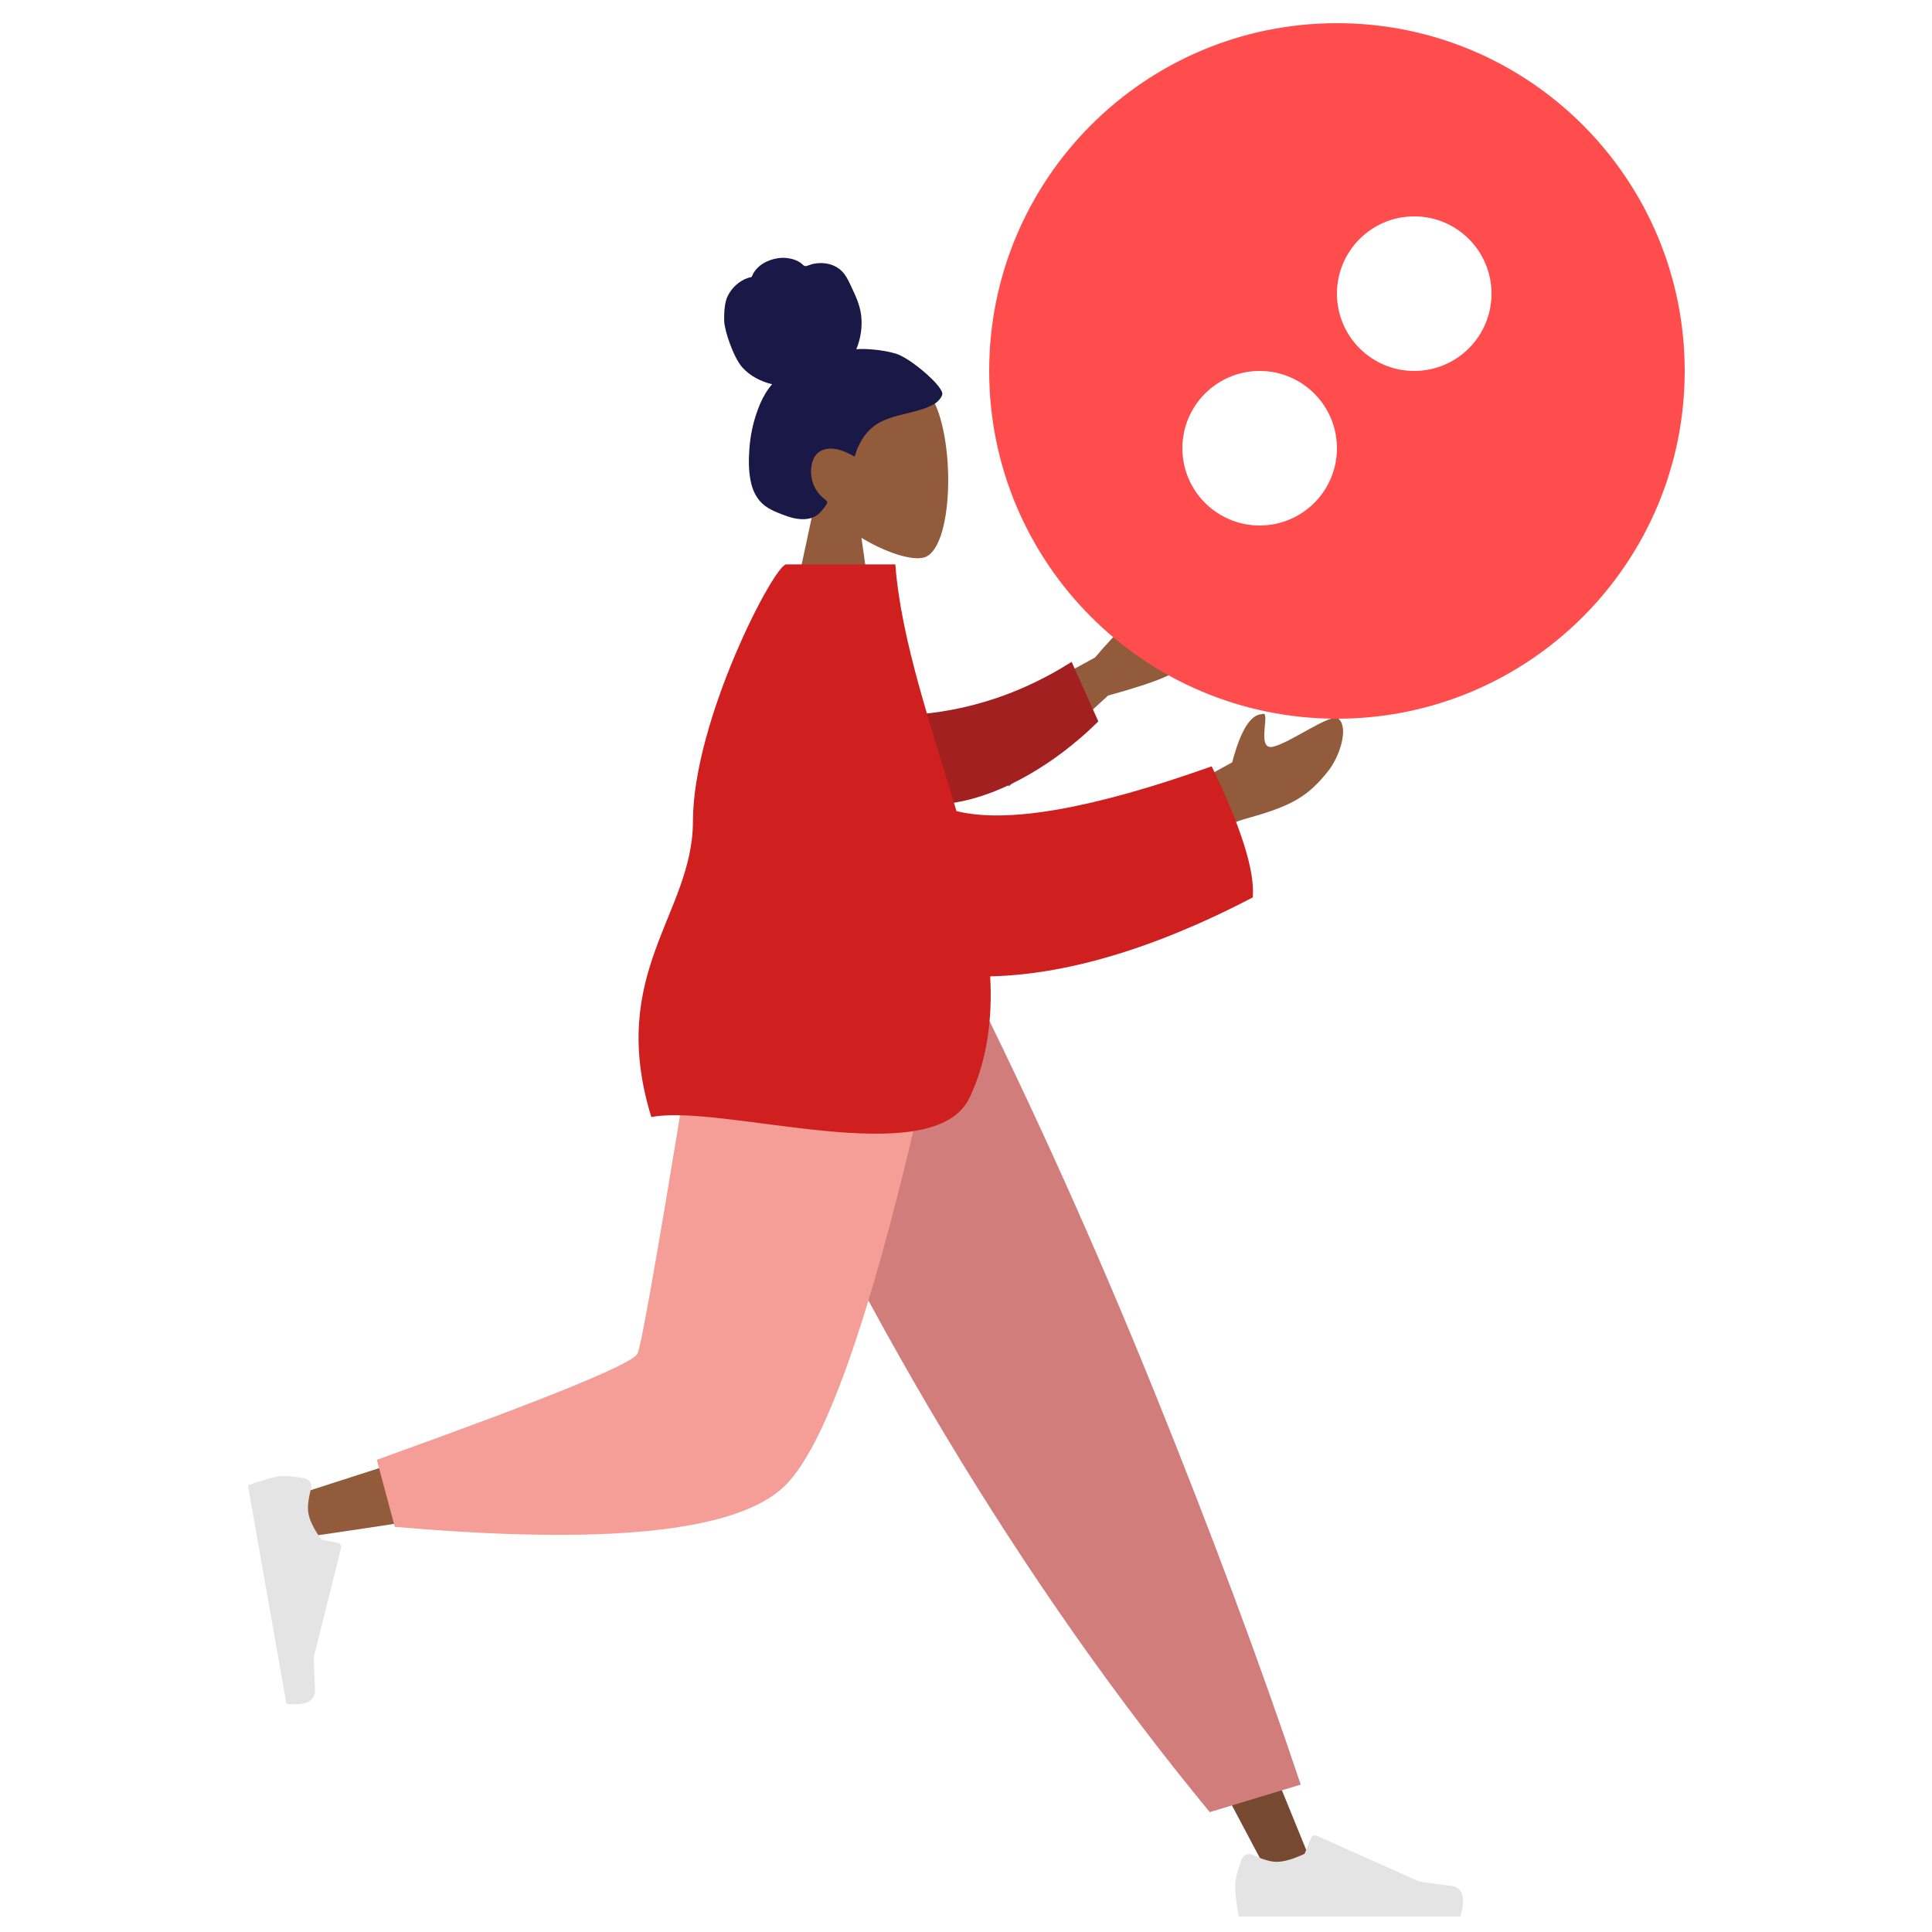 <svg width="250" height="250" viewBox="0 0 250 250" fill="none" xmlns="http://www.w3.org/2000/svg">
<path fill-rule="evenodd" clip-rule="evenodd" d="M105.537 64.637C103.193 61.886 101.607 58.515 101.872 54.737C102.636 43.852 117.788 46.247 120.735 51.741C123.682 57.234 123.332 71.169 119.523 72.151C118.004 72.543 114.768 71.584 111.474 69.598L113.541 84.224H101.335L105.537 64.637Z" fill="#915B3C"/>
<path fill-rule="evenodd" clip-rule="evenodd" d="M115.913 45.757C114.245 45.248 111.824 45.076 110.805 45.193C111.385 43.804 111.615 42.258 111.427 40.752C111.245 39.288 110.591 38.043 109.987 36.737C109.708 36.135 109.392 35.537 108.921 35.076C108.441 34.607 107.834 34.298 107.197 34.15C106.545 33.999 105.864 34.011 105.211 34.149C104.922 34.209 104.663 34.341 104.38 34.415C104.09 34.49 103.949 34.309 103.739 34.126C103.232 33.687 102.488 33.47 101.846 33.392C101.126 33.305 100.379 33.413 99.692 33.65C99.024 33.881 98.382 34.255 97.899 34.8C97.683 35.042 97.488 35.319 97.361 35.624C97.309 35.749 97.301 35.823 97.176 35.869C97.06 35.911 96.925 35.912 96.806 35.953C95.653 36.343 94.668 37.233 94.132 38.377C93.819 39.044 93.67 40.218 93.711 41.534C93.752 42.851 94.94 46.285 96.052 47.538C97.044 48.656 98.502 49.394 99.91 49.717C98.976 50.785 98.354 52.119 97.894 53.476C97.394 54.95 97.085 56.482 96.971 58.043C96.863 59.526 96.853 61.094 97.2 62.545C97.525 63.902 98.221 65.015 99.382 65.722C99.914 66.045 100.486 66.288 101.061 66.51C101.628 66.729 102.197 66.942 102.791 67.065C103.916 67.297 105.211 67.257 106.077 66.362C106.39 66.04 106.733 65.635 106.961 65.24C107.043 65.099 107.092 65.006 106.992 64.867C106.873 64.701 106.68 64.574 106.527 64.445C105.654 63.704 105.114 62.716 104.978 61.542C104.839 60.351 105.159 58.813 106.318 58.293C107.747 57.651 109.322 58.388 110.593 59.075C111.133 57.169 112.242 55.452 113.981 54.578C115.904 53.611 118.111 53.497 120.088 52.667C120.603 52.451 121.128 52.206 121.507 51.765C121.665 51.581 121.851 51.342 121.915 51.098C121.998 50.778 121.791 50.51 121.632 50.261C120.787 48.938 117.581 46.266 115.913 45.757Z" fill="#191847"/>
<path fill-rule="evenodd" clip-rule="evenodd" d="M98.283 126.44L136.077 189.624L164.411 243.041H170.514L123.039 126.44L98.283 126.44Z" fill="#784931"/>
<path fill-rule="evenodd" clip-rule="evenodd" d="M160.679 240.575C160.11 242.094 159.826 243.231 159.826 243.985C159.826 244.902 159.979 246.24 160.284 248C161.348 248 170.911 248 188.971 248C189.717 245.536 189.287 244.205 187.68 244.008C186.074 243.812 184.74 243.635 183.678 243.476L170.344 237.532C170.088 237.418 169.787 237.533 169.673 237.79C169.671 237.794 169.669 237.798 169.667 237.803L168.81 239.882C167.323 240.576 166.115 240.922 165.185 240.922C164.43 240.922 163.387 240.617 162.056 240.007L162.056 240.007C161.545 239.773 160.941 239.997 160.707 240.508C160.697 240.53 160.688 240.552 160.679 240.575Z" fill="#E4E4E4"/>
<path fill-rule="evenodd" clip-rule="evenodd" d="M156.542 234.487L168.311 230.927C163.155 215.512 156.835 198.548 149.351 180.035C141.867 161.523 133.83 143.657 125.24 126.44H91.998C101.549 148.219 111.675 168.009 122.374 185.808C133.074 203.608 144.463 219.834 156.542 234.487Z" fill="#D17D7B"/>
<path fill-rule="evenodd" clip-rule="evenodd" d="M95.799 126.44C92.232 148.643 85.352 177.011 84.703 177.886C84.27 178.47 68.688 183.691 37.955 193.551L39.274 198.932C75.922 193.645 95.232 189.542 97.205 186.625C100.164 182.249 114.939 147.681 120.662 126.44H95.799Z" fill="#915B3C"/>
<path fill-rule="evenodd" clip-rule="evenodd" d="M48.758 188.898L51.08 197.566C78.491 199.97 95.286 198.233 101.466 192.355C107.645 186.477 114.688 164.505 122.594 126.44H90.897C85.888 157.61 83.087 173.849 82.495 175.158C81.904 176.466 70.658 181.046 48.758 188.898Z" fill="#F49E97"/>
<path fill-rule="evenodd" clip-rule="evenodd" d="M39.46 191.309C37.866 191.012 36.697 190.929 35.954 191.06C35.051 191.219 33.759 191.602 32.08 192.209C32.264 193.257 33.925 202.674 37.061 220.46C39.618 220.766 40.853 220.111 40.768 218.496C40.682 216.88 40.626 215.535 40.597 214.461L44.135 200.298C44.203 200.026 44.038 199.749 43.765 199.681C43.761 199.68 43.756 199.679 43.751 199.678L41.555 199.195C40.614 197.851 40.062 196.722 39.901 195.806C39.77 195.062 39.889 193.982 40.259 192.566L40.259 192.566C40.4 192.022 40.075 191.466 39.531 191.324C39.508 191.318 39.484 191.313 39.46 191.309Z" fill="#E4E4E4"/>
<path fill-rule="evenodd" clip-rule="evenodd" d="M124.038 94.753L141.692 85.084C144.628 81.597 147.521 78.89 150.37 76.961C151.241 76.597 152.763 76.377 151.339 78.905C149.916 81.432 148.532 84.154 149.257 84.933C149.982 85.712 151.791 84.624 152.657 85.918C153.234 86.78 150.143 88.142 143.386 90.005L130.558 101.75L124.038 94.753ZM151.688 102.911L159.443 98.651C160.531 94.51 161.831 92.427 163.345 92.401C164.507 91.861 162.483 97.092 164.686 96.638C166.89 96.185 172.269 92.184 173.196 92.997C174.567 94.198 173.344 97.888 171.904 99.723C169.212 103.154 166.983 104.327 161.473 105.863C158.592 106.666 155.478 108.276 152.13 110.693L151.688 102.911Z" fill="#915B3C"/>
<path fill-rule="evenodd" clip-rule="evenodd" d="M115.441 92.599C121.624 92.533 129.87 91.227 138.669 85.642L142.124 93.348C136.055 99.371 127.521 104.32 120.06 104.11C114.18 103.945 111.175 96.832 115.441 92.599Z" fill="#A22020"/>
<path fill-rule="evenodd" clip-rule="evenodd" d="M123.767 104.956C130.332 106.593 141.34 104.663 156.792 99.164C160.625 107.094 162.397 112.747 162.108 116.123C148.852 123.048 137.491 126.135 128.13 126.339C128.428 131.893 127.752 137.178 125.481 142.006C120.812 151.934 93.474 142.74 84.282 144.55C78.526 125.855 89.656 118.258 89.665 106.297C89.674 93.197 100.192 73.034 101.74 73.034H115.852C116.631 83.039 120.55 94.064 123.767 104.956Z" fill="#CF1F1F"/>
<path fill-rule="evenodd" clip-rule="evenodd" d="M218 48C218 72.853 197.853 93 173 93C148.147 93 128 72.853 128 48C128 23.147 148.147 3 173 3C197.853 3 218 23.147 218 48ZM193 38C193 43.523 188.523 48 183 48C177.477 48 173 43.523 173 38C173 32.477 177.477 28 183 28C188.523 28 193 32.477 193 38ZM173 58C173 63.523 168.523 68 163 68C157.477 68 153 63.523 153 58C153 52.477 157.477 48 163 48C168.523 48 173 52.477 173 58Z" fill="#FF4C4C"/>
</svg>
